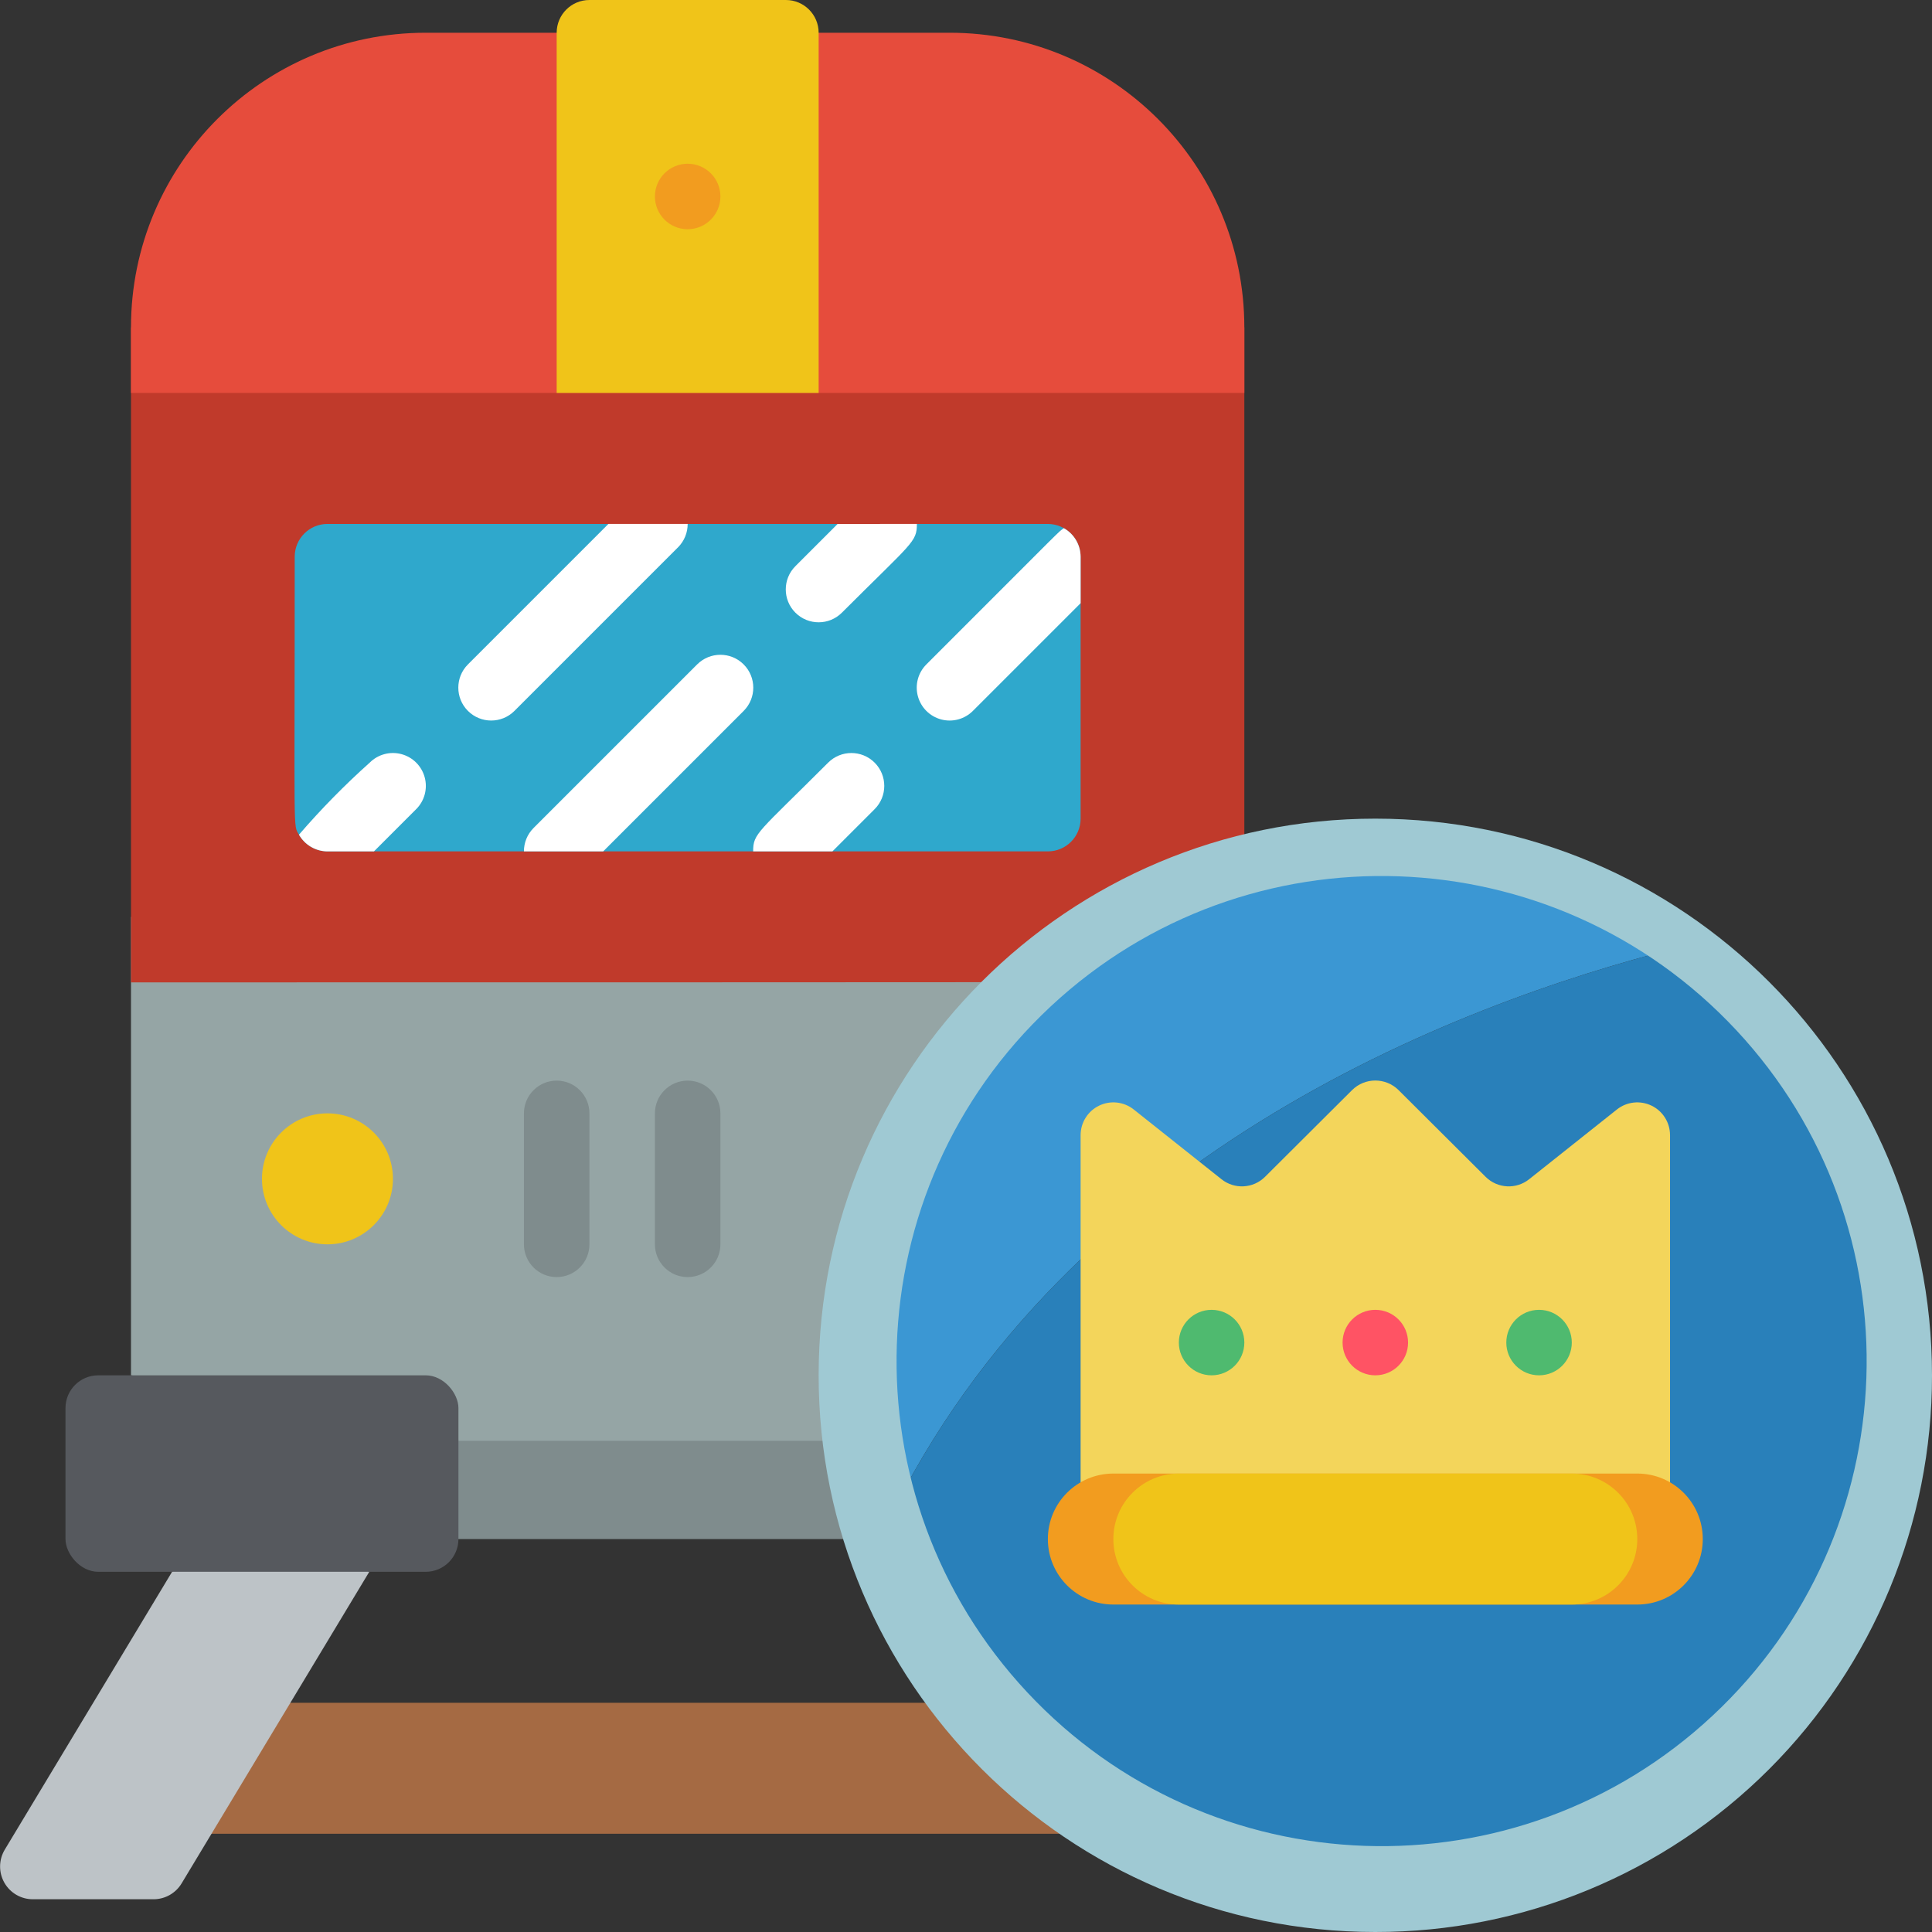 <svg height="512" viewBox="0 0 59 59" width="512" xmlns="http://www.w3.org/2000/svg"><rect x="0" y="0" width="59" height="59" fill="#333333" stroke="none"/><g id="029---Royal-Train" fill="none"><path id="Shape" d="m29.09 52h-22.467l-2.623 4h30.25z" fill="#a56a43"/><path id="Shape" d="m5.547 57.514 5.73-9.514-3.277-2-2.745 2-5.11 8.486c-.185.309-.19.694-.012 1.008s.511.507.872.506h3.681c.353.001.68-.184.861-.486z" fill="#bdc3c7"/><path id="Shape" d="m26.8 47h-14.8v-6h13.91c.096 2.025.394 4.035.89 6z" fill="#7f8c8d"/><path id="Shape" d="m27.97 42c0 .34.01 1.67.03 2h-14c0-.55-2.45-1-3-1l-7-1v-14l27.41 2c-3.32 2.93-3.44 7.22-3.44 12z" fill="#95a5a5"/><path id="Shape" d="m51.25 28.94c-6.8 1.72-19.09 6.38-24.42 18.14-2.048-6.096-.243-12.826 4.58-17.08 0-.006.004-.01.01-.01 5.569-4.9 13.775-5.335 19.83-1.05z" fill="#3b97d3"/><path id="Shape" d="m58 42c-.003 7.841-5.688 14.524-13.426 15.785-7.739 1.261-15.251-3.271-17.744-10.705 5.33-11.76 17.62-16.42 24.42-18.14 4.24 2.997 6.757 7.868 6.75 13.06z" fill="#2980ba"/><rect id="Rectangle-path" fill="#56595e" height="6" rx="1" width="12" x="2" y="42"/><path id="Shape" d="m38 10v16.5l-6.58 3.49c-.215 0 2.986.01-27.42.01v-20z" fill="#c03a2b"/><path id="Shape" d="m33 17v8c0 .552-.448 1-1 1h-22c-.36-.002-.692-.197-.87-.51-.183-.321-.13.2-.13-8.49 0-.552.448-1 1-1h22c.551.003.997.449 1 1z" fill="#2fa8cc"/><path id="Shape" d="m25 1h4c4.971 0 9 4.029 9 9v2h-34v-2c0-4.971 4.029-9 9-9h4" fill="#e64c3c"/><path id="Shape" d="m18 0h6c.552 0 1 .448 1 1v11h-8v-11c0-.552.448-1 1-1z" fill="#f0c419"/><circle id="Oval" cx="21" cy="6" fill="#f29c1f" r="1"/><circle id="Oval" cx="10" cy="36" fill="#f0c419" r="2"/><path id="Shape" d="m17 39c-.552 0-1-.448-1-1v-4c0-.552.448-1 1-1s1 .448 1 1v4c0 .552-.448 1-1 1z" fill="#7f8c8d"/><path id="Shape" d="m21 39c-.552 0-1-.448-1-1v-4c0-.552.448-1 1-1s1 .448 1 1v4c0 .552-.448 1-1 1z" fill="#7f8c8d"/><g fill="#fff"><path id="Shape" d="m21 16c.001.266-.103.521-.29.71l-5 5c-.392.392-1.028.392-1.42 0s-.392-1.028 0-1.42l4.29-4.29z"/><path id="Shape" d="m12.71 24.71-1.29 1.29h-1.42c-.36-.002-.692-.197-.87-.51.672-.779 1.393-1.514 2.16-2.2.254-.254.623-.353.97-.26.347.093.617.363.71.71.093.347-.006.716-.26.97z"/><path id="Shape" d="m28 16c0 .558-.135.555-2.29 2.71-.392.392-1.028.392-1.42 0s-.392-1.028 0-1.42l1.29-1.29z"/><path id="Shape" d="m22.71 21.71-4.29 4.29h-2.42c-.001-.266.103-.521.29-.71l5-5c.392-.392 1.028-.392 1.42 0s.392 1.028 0 1.42z"/><path id="Shape" d="m26.71 24.71-1.29 1.29h-2.42c0-.558.135-.555 2.29-2.71.392-.392 1.028-.392 1.42 0 .392.392.392 1.028 0 1.42z"/><path id="Shape" d="m33 17v1.42l-3.29 3.29c-.254.254-.623.353-.97.26-.347-.093-.617-.363-.71-.71-.093-.347.006-.716.26-.97 4.413-4.413 4-4.017 4.2-4.16.313.178.508.51.51.87z"/></g><path id="Shape" d="m42 59c-9.389 0-17-7.611-17-17s7.611-17 17-17 17 7.611 17 17c.005 4.51-1.784 8.837-4.973 12.027-3.189 3.189-7.516 4.979-12.027 4.973zm-9.9-28.278-.03.028c-5.97 5.588-6.283 14.956-.7 20.93 5.583 5.974 14.951 6.294 20.929.714 5.978-5.579 6.304-14.947.729-20.929s-14.943-6.314-20.928-.743z" fill="#9fc9d3"/><path id="Shape" d="m33 45.27v-10.61c.002-.382.222-.73.566-.896s.754-.121 1.054.116l2.68 2.13c.397.318.969.288 1.33-.07l2.66-2.65c.393-.39 1.027-.39 1.42 0l2.66 2.65c.361.358.933.388 1.33.07l2.68-2.13c.3-.237.709-.282 1.054-.116s.564.514.566.896v10.61" fill="#f3d55b"/><circle id="Oval" cx="37" cy="41" fill="#4fba6f" r="1"/><circle id="Oval" cx="47" cy="41" fill="#4fba6f" r="1"/><circle id="Oval" cx="42" cy="41" fill="#ff5364" r="1"/><path id="Shape" d="m50 49h-16c-1.105 0-2-.895-2-2s.895-2 2-2h16c1.105 0 2 .895 2 2s-.895 2-2 2z" fill="#f29c1f"/><path id="Shape" d="m48 49h-12c-1.105 0-2-.895-2-2s.895-2 2-2h12c1.105 0 2 .895 2 2s-.895 2-2 2z" fill="#f0c419"/></g></svg>
